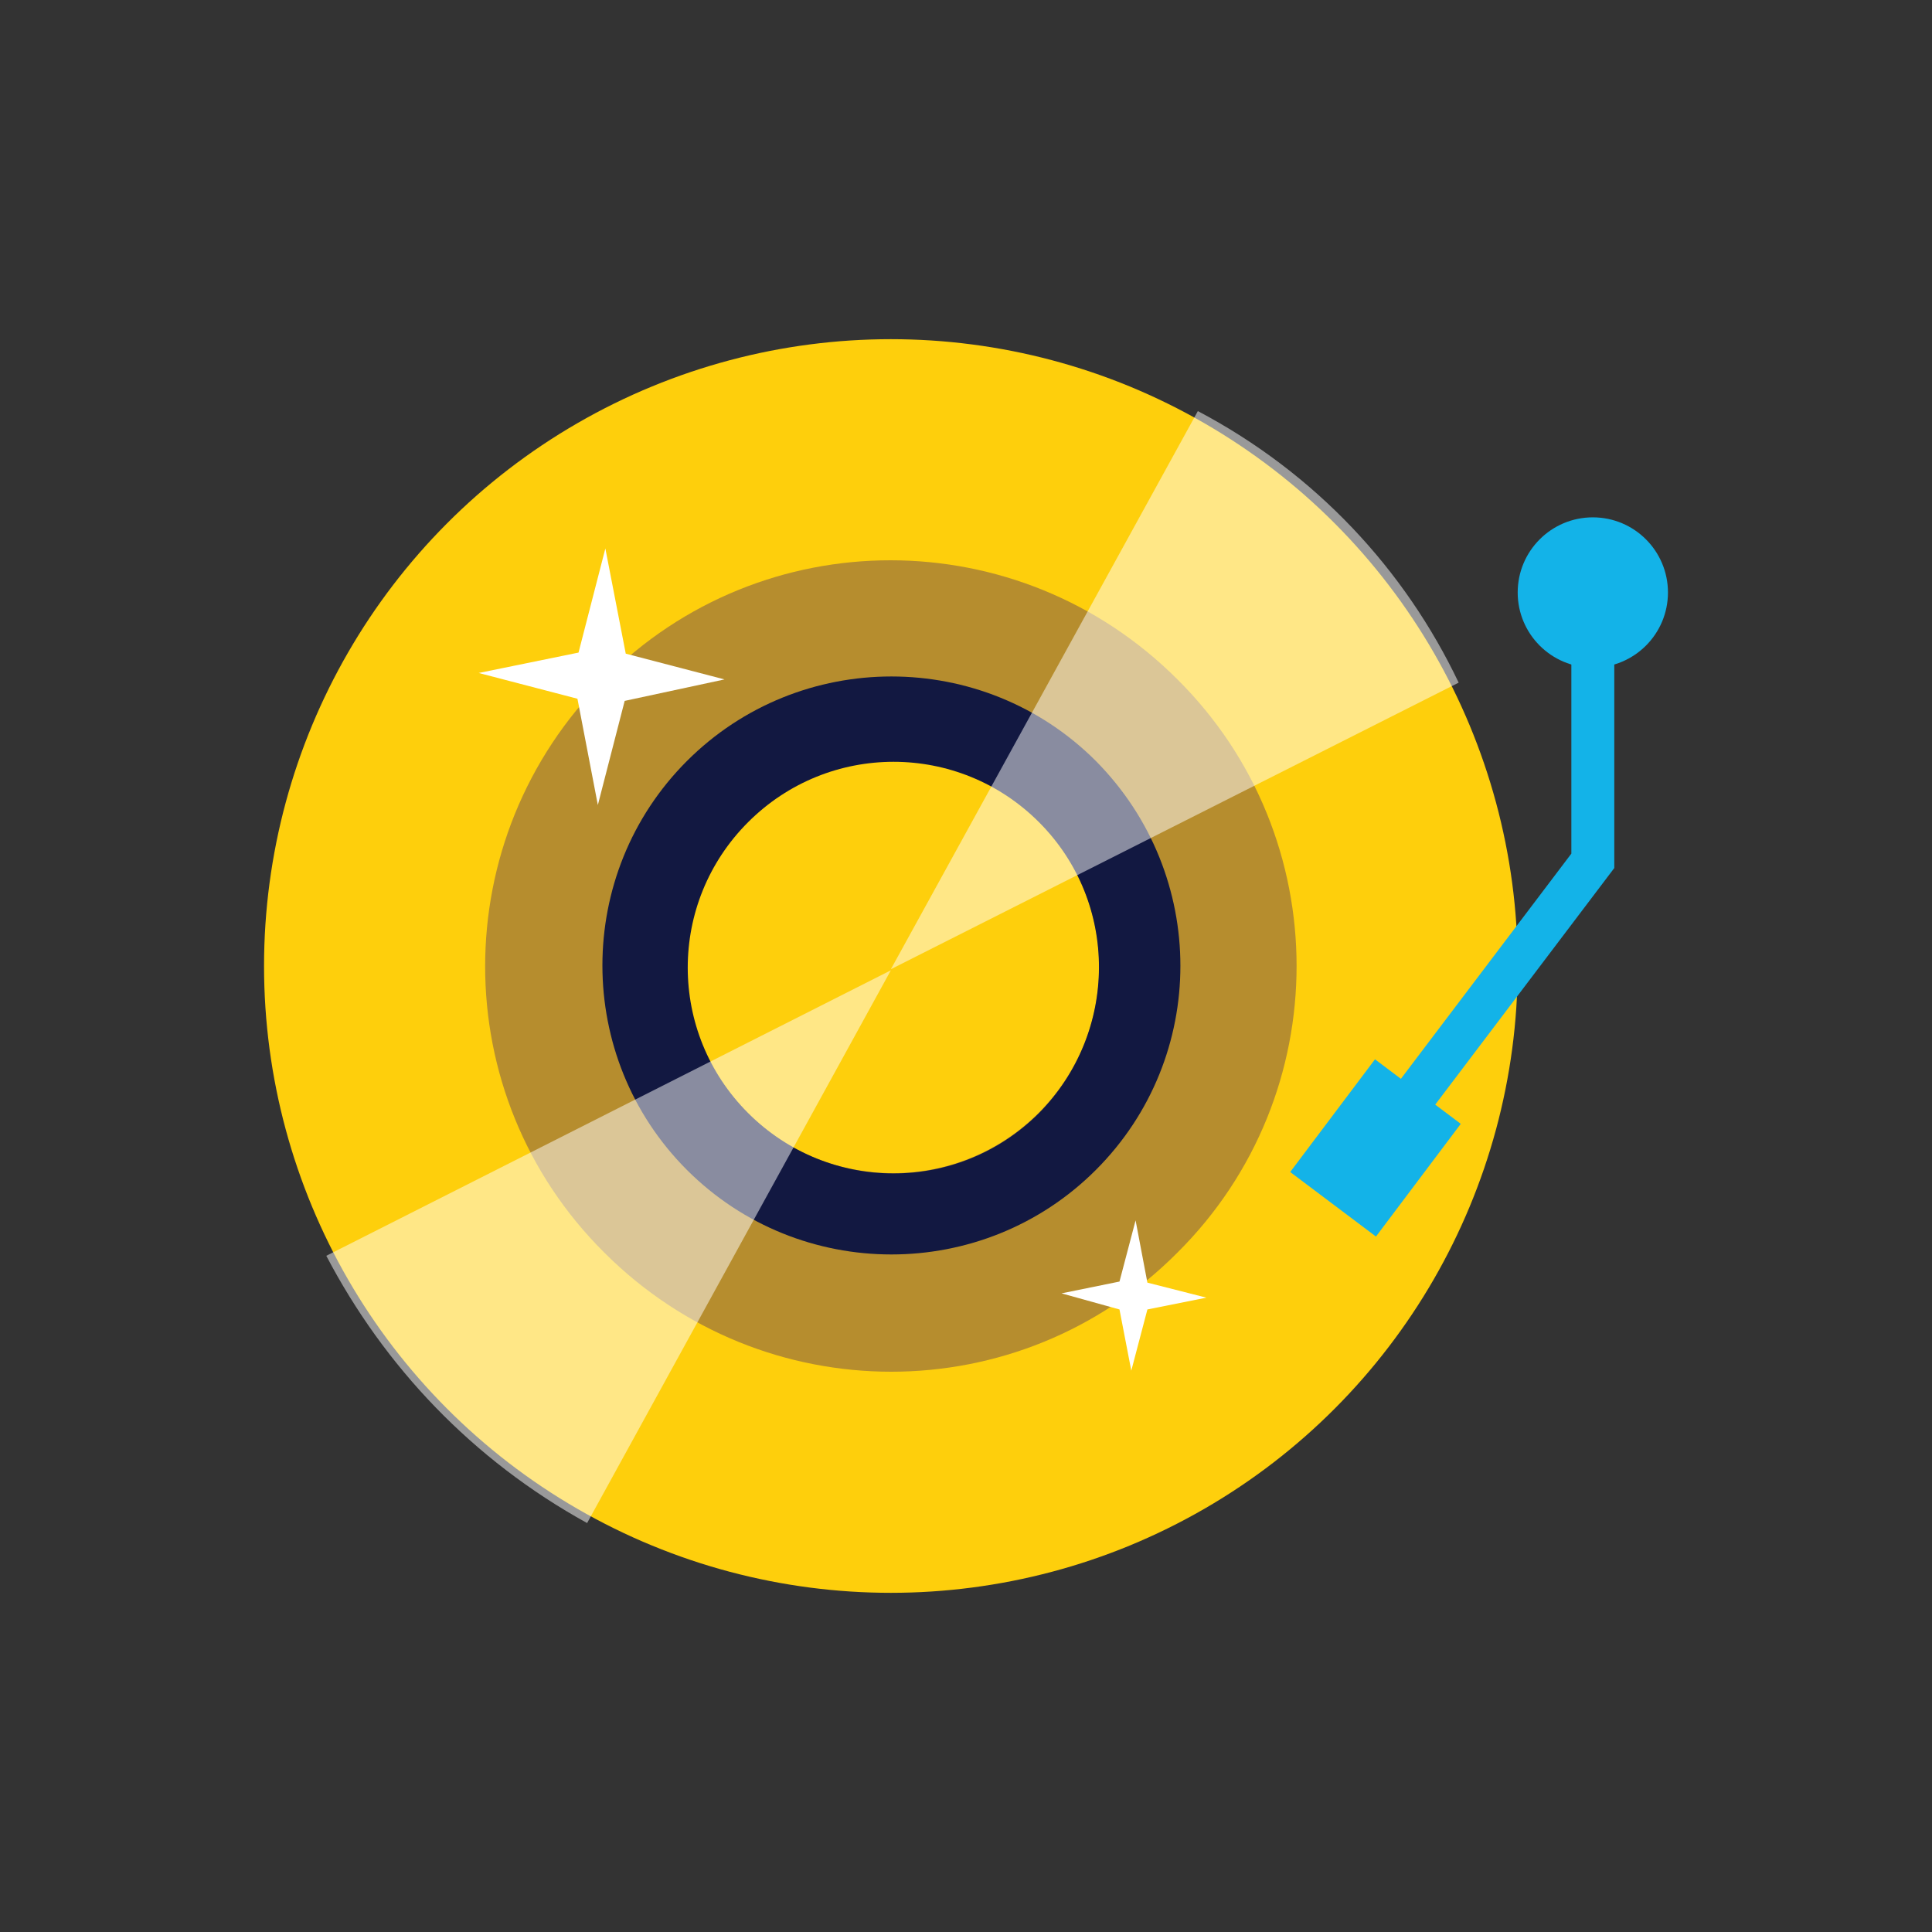 <?xml version="1.0" encoding="utf-8"?>
<!-- Generator: Adobe Illustrator 18.1.1, SVG Export Plug-In . SVG Version: 6.00 Build 0)  -->
<svg version="1.1" id="_x31_-fistbump" xmlns="http://www.w3.org/2000/svg" xmlns:xlink="http://www.w3.org/1999/xlink" x="0px"
	 y="0px" viewBox="0 0 180 180" enable-background="new 0 0 180 180" xml:space="preserve">
<rect x="0" y="0" width="180" height="180" fill="#333333" stroke="none"/>
<g>
	<circle fill="#FECF0C" cx="83" cy="90" r="58.4"/>
	<path fill="#FFFFFF" d="M84,87.3"/>
	<path fill="#B68D2E" d="M109.7,63.3c-14.8-14.8-38.7-14.8-53.4,0c-14.8,14.8-14.8,38.7,0,53.4c14.8,14.8,38.7,14.8,53.4,0
		C124.5,102,124.5,78,109.7,63.3z"/>
	<polygon fill="#FFFFFF" points="58.2,65.3 67.5,63.3 58.3,60.9 56.4,51.1 53.9,60.8 44.6,62.7 53.8,65.1 55.7,75 	"/>
	<polygon fill="#FFFFFF" points="106.9,122 112.4,120.9 106.9,119.5 105.8,113.7 104.3,119.4 98.9,120.5 104.3,122 105.4,127.7 	"/>
	<g>
		<circle fill="#FECF0C" cx="83.2" cy="90.1" r="19.2"/>
		<g>
			<path fill="#121841" d="M102.1,70.9c-10.5-10.5-27.6-10.5-38.1,0s-10.5,27.6,0,38.1s27.6,10.5,38.1,0
				C112.6,98.5,112.6,81.5,102.1,70.9z M96.8,103.7c-7.5,7.5-19.6,7.5-27.1,0c-7.5-7.5-7.5-19.6,0-27.1c7.5-7.5,19.6-7.5,27.1,0
				S104.2,96.2,96.8,103.7z"/>
		</g>
	</g>
	<g opacity="0.5">
		<path fill="#FFFFFF" d="M135.9,63.6c-5-10.5-13.3-19.5-24.3-25.3L83,90.3L135.9,63.6z"/>
	</g>
	<g opacity="0.5">
		<path fill="#FFFFFF" d="M30.4,117c5.4,10.3,13.6,19,24.3,24.9L83,90.4L30.4,117z"/>
	</g>
	<g>
		<polyline fill="none" stroke="#13B3E8" stroke-width="4" stroke-miterlimit="10" points="129.1,105.7 148.4,80.2 148.4,55.2 		"/>
		<line fill="none" stroke="#13B3E8" stroke-width="10" stroke-miterlimit="10" x1="132.1" y1="101.7" x2="124.2" y2="112.2"/>
		<circle fill="#13B3E8" cx="148.4" cy="55.2" r="7"/>
	</g>
</g>
</svg>
